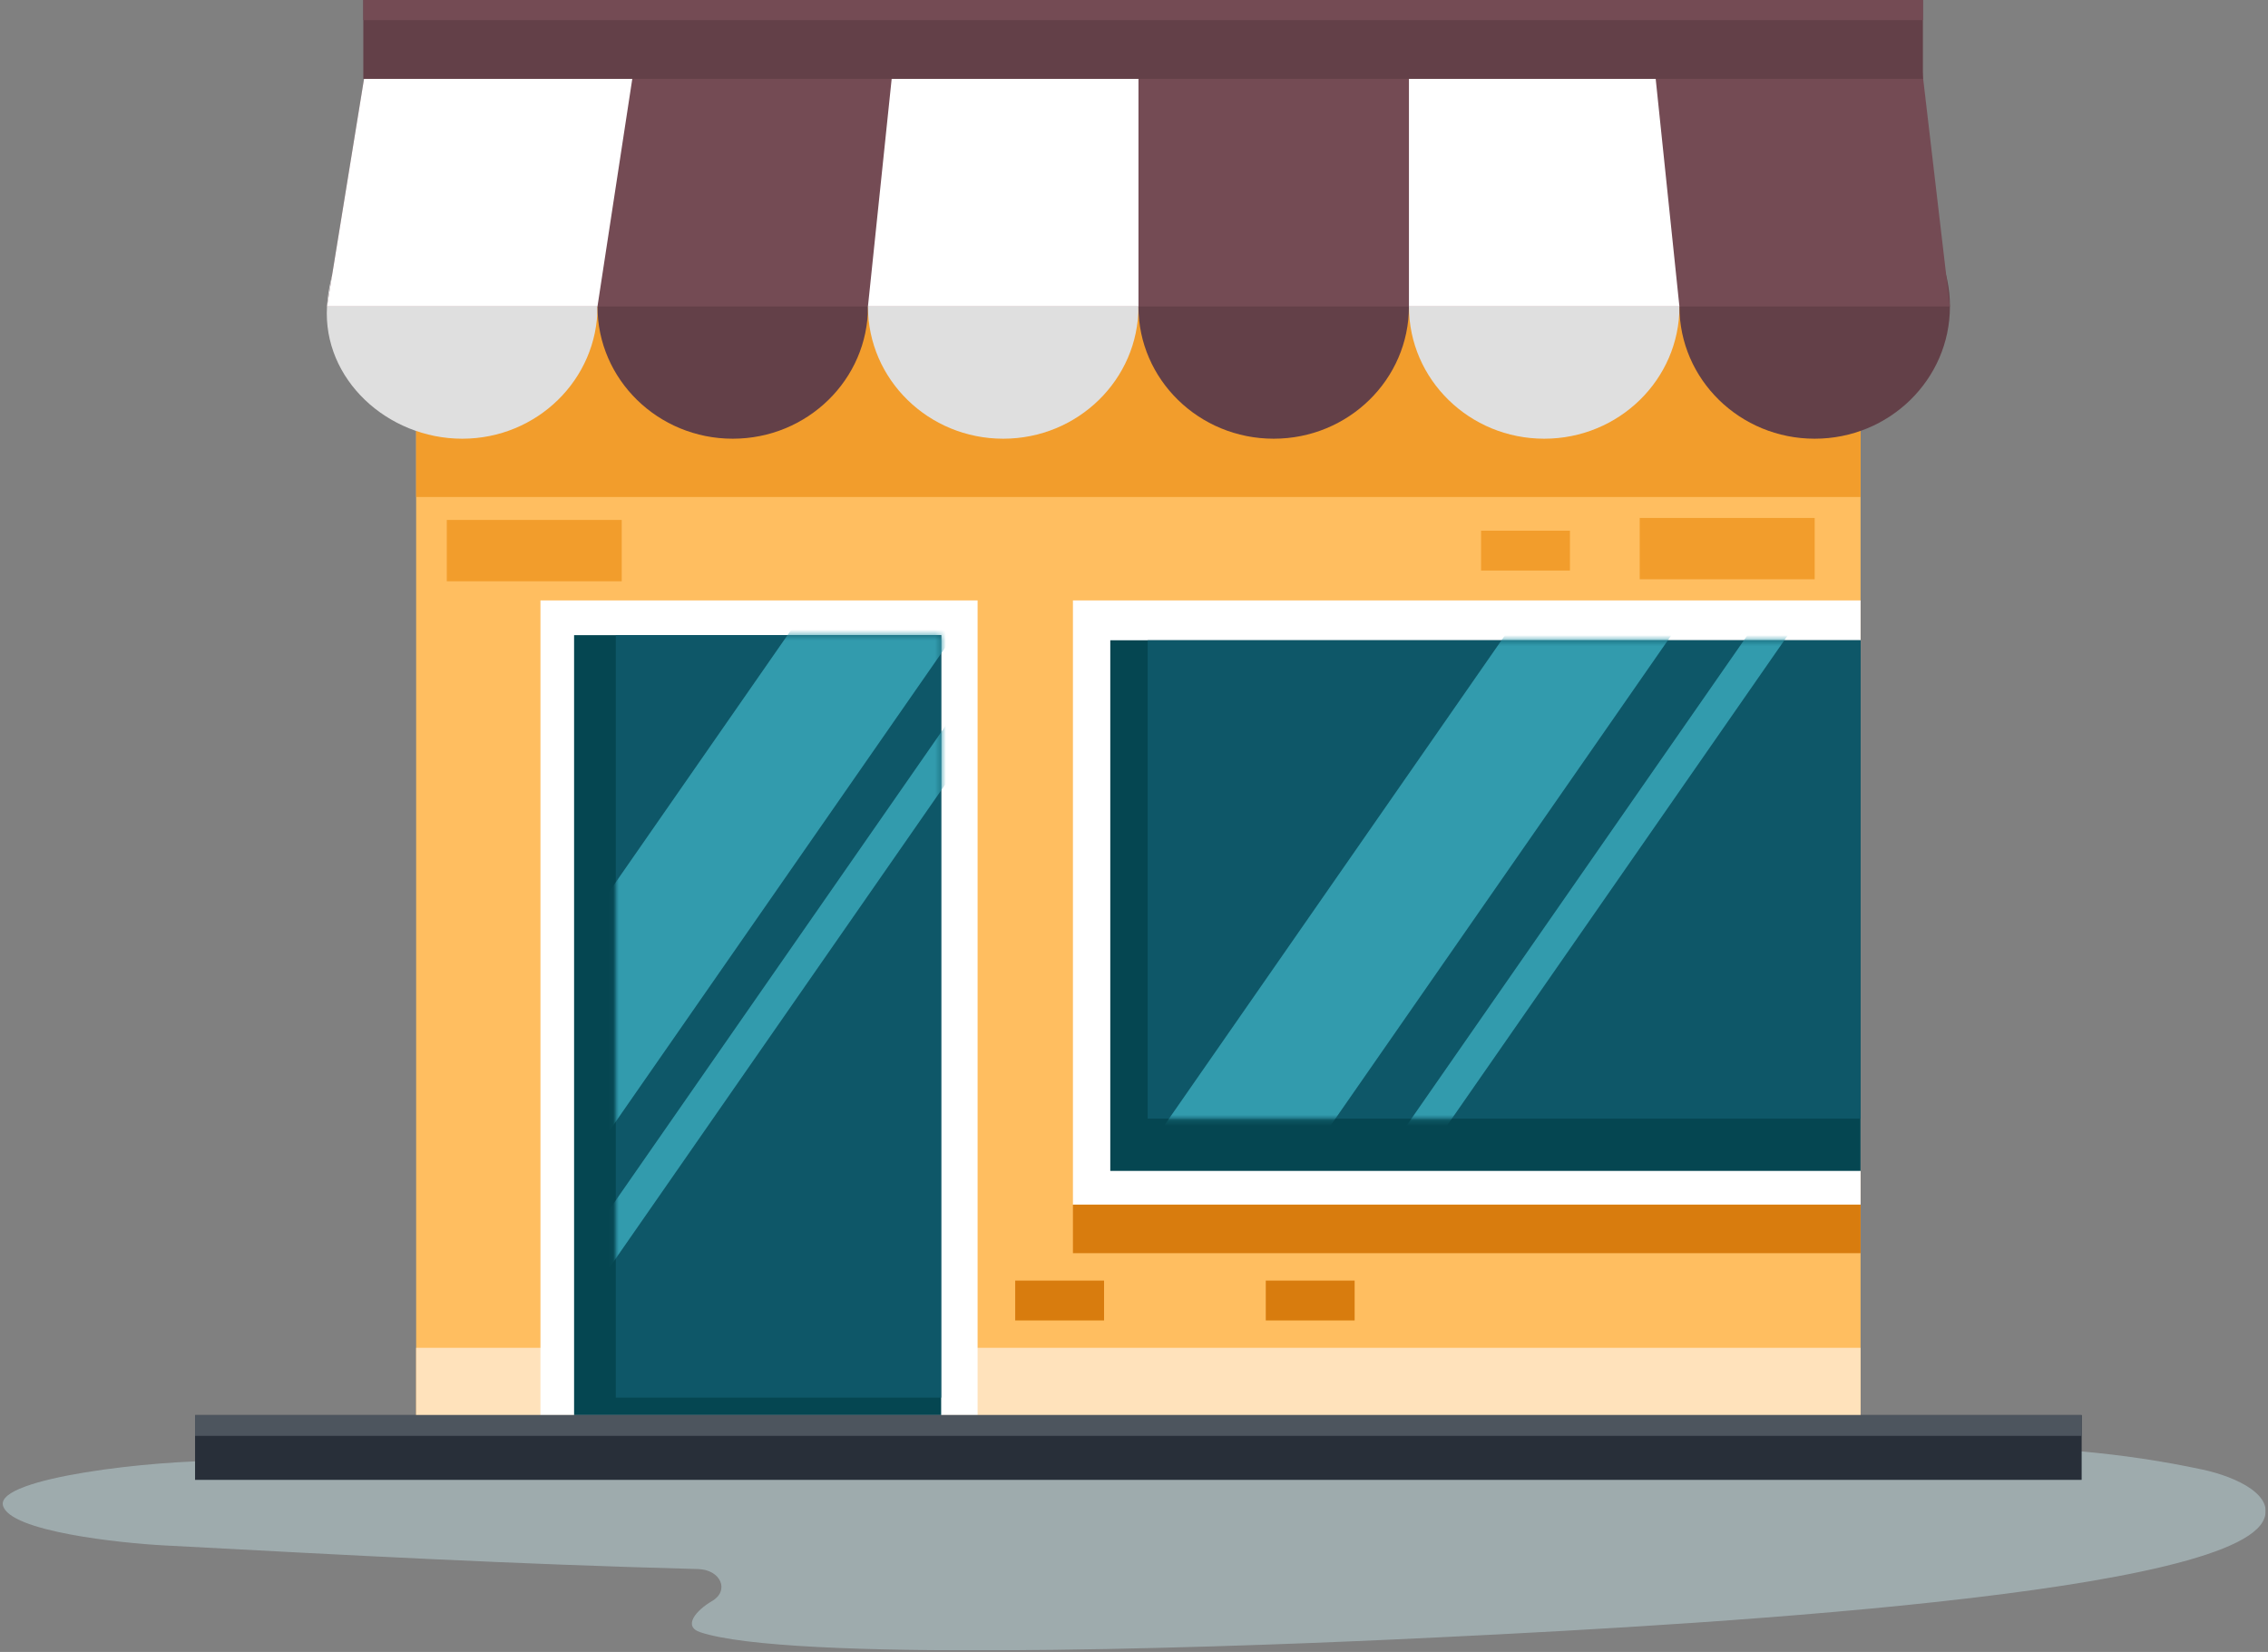 <svg width="416" height="303" viewBox="0 0 416 303" fill="none" xmlns="http://www.w3.org/2000/svg">
<rect x="0" y="0" width="416" height="303" fill="#808080" stroke="none"/>
<g clip-path="url(#clip0_133_216)">
<g opacity="0.6">
<path d="M41.1 267.97C28.52 267.78 -0.67 271.03 0.54 276.12C1.69 280.92 22.18 283.04 30.06 283.46C64.73 285.31 93.88 286.89 128.04 287.8C132.21 287.91 133.88 291.77 130.59 293.68C127.75 295.33 125.14 298.29 128.45 299.39C144.49 304.72 218.15 302.45 255.54 300.72C300.83 298.62 406.99 293.31 415.02 279.13C417.69 274.41 410.28 270.91 404.06 269.57C389.33 266.41 373.86 265.07 358.48 265.62L41.11 267.96H41.1V267.97Z" fill="#B2C8CC"/>
</g>
<path d="M341.27 13.25H76.33V265.5H341.27V13.25Z" fill="#FFBE60"/>
<path d="M341.27 247.22H76.33V265.5H341.27V247.22Z" fill="#FFE2BB"/>
<path d="M341.27 13.25H76.33V91.16H341.27V13.25Z" fill="#F29D2C"/>
<path d="M59.98 56.21C59.17 69.58 71.09 80.47 84.79 80.47C98.49 80.47 109.6 69.61 109.6 56.21C109.6 42.81 98.49 31.95 84.79 31.95C71.09 31.95 60.8 42.7 59.98 56.21Z" fill="#DFDFDF"/>
<path d="M134.4 80.47C148.102 80.47 159.21 69.608 159.21 56.21C159.21 42.812 148.102 31.95 134.4 31.95C120.698 31.95 109.59 42.812 109.59 56.21C109.59 69.608 120.698 80.47 134.4 80.47Z" fill="#634048"/>
<path d="M184.01 80.47C197.712 80.47 208.82 69.608 208.82 56.21C208.82 42.812 197.712 31.95 184.01 31.95C170.308 31.95 159.2 42.812 159.2 56.21C159.2 69.608 170.308 80.47 184.01 80.47Z" fill="#DFDFDF"/>
<path d="M233.62 80.47C247.322 80.47 258.43 69.608 258.43 56.21C258.43 42.812 247.322 31.95 233.62 31.95C219.918 31.95 208.81 42.812 208.81 56.21C208.81 69.608 219.918 80.47 233.62 80.47Z" fill="#634048"/>
<path d="M283.24 80.47C296.942 80.47 308.05 69.608 308.05 56.21C308.05 42.812 296.942 31.95 283.24 31.95C269.538 31.95 258.43 42.812 258.43 56.21C258.43 69.608 269.538 80.47 283.24 80.47Z" fill="#DFDFDF"/>
<path d="M332.85 80.47C346.552 80.47 357.66 69.608 357.66 56.21C357.66 42.812 346.552 31.95 332.85 31.95C319.148 31.95 308.04 42.812 308.04 56.21C308.04 69.608 319.148 80.47 332.85 80.47Z" fill="#634048"/>
<path d="M357.65 56.21H59.98L67.19 11.88H352.45L357.65 56.21Z" fill="#744B54"/>
<path d="M59.98 56.21L67.19 11.88H116.37L109.59 56.21H59.98Z" fill="white"/>
<path d="M208.82 56.21V11.88H163.82L159.2 56.21H208.82Z" fill="white"/>
<path d="M258.43 56.21V11.88H303.42L308.04 56.21H258.43Z" fill="white"/>
<path d="M352.7 0H66.64V14.47H352.7V0Z" fill="#634048"/>
<path d="M352.7 0H66.64V3.69H352.7V0Z" fill="#744B54"/>
<path d="M341.27 110.13H196.8V220.96H341.27V110.13Z" fill="white"/>
<path d="M179.31 110.13H99.13V259.56H179.31V110.13Z" fill="white"/>
<path d="M172.63 116.5H105.3V259.56H172.63V116.5Z" fill="#054651"/>
<path d="M341.27 117.44H203.65V214.77H341.27V117.44Z" fill="#054651"/>
<path d="M341.27 220.96H196.8V229.86H341.27V220.96Z" fill="#D87C0E"/>
<path d="M341.27 117.44H210.51V205.18H341.27V117.44Z" fill="#0E5768"/>
<path d="M172.63 116.5H112.95V256.36H172.63V116.5Z" fill="#0E5768"/>
<mask id="mask0_133_216" style="mask-type:luminance" maskUnits="userSpaceOnUse" x="112" y="116" width="61" height="141">
<path d="M172.63 116.5H112.95V256.36H172.63V116.5Z" fill="white"/>
</mask>
<g mask="url(#mask0_133_216)">
<path d="M157.794 97.292L78.744 211.029L99.322 225.331L178.372 111.594L157.794 97.292Z" fill="#329BAD"/>
<path d="M184.341 117.444L105.292 231.181L110.292 234.657L189.342 120.919L184.341 117.444Z" fill="#329BAD"/>
</g>
<mask id="mask1_133_216" style="mask-type:luminance" maskUnits="userSpaceOnUse" x="210" y="117" width="132" height="89">
<path d="M341.27 117.44H210.51V205.18H341.27V117.44Z" fill="white"/>
</mask>
<g mask="url(#mask1_133_216)">
<path d="M287.654 99.821L208.605 213.558L229.183 227.861L308.232 114.123L287.654 99.821Z" fill="#329BAD"/>
<path d="M332.113 99.828L253.063 213.565L258.064 217.041L337.113 103.304L332.113 99.828Z" fill="#329BAD"/>
</g>
<path d="M381.82 259.56H35.78V271.44H381.82V259.56Z" fill="#282F39"/>
<path d="M381.82 259.56H35.78V263.37H381.82V259.56Z" fill="#4D555E"/>
<path d="M332.85 95H300.76V106.25H332.85V95Z" fill="#F29D2C"/>
<path d="M114.04 95.37H81.95V106.62H114.04V95.37Z" fill="#F29D2C"/>
<path d="M287.96 97.34H271.66V104.65H287.96V97.34Z" fill="#F29D2C"/>
<path d="M202.51 234.89H186.21V242.2H202.51V234.89Z" fill="#D87C0E"/>
<path d="M248.47 234.89H232.17V242.2H248.47V234.89Z" fill="#D87C0E"/>
</g>
<defs>
<clipPath id="clip0_133_216">
<rect width="415.08" height="302.71" fill="white" transform="translate(0.5)"/>
</clipPath>
</defs>
</svg>
